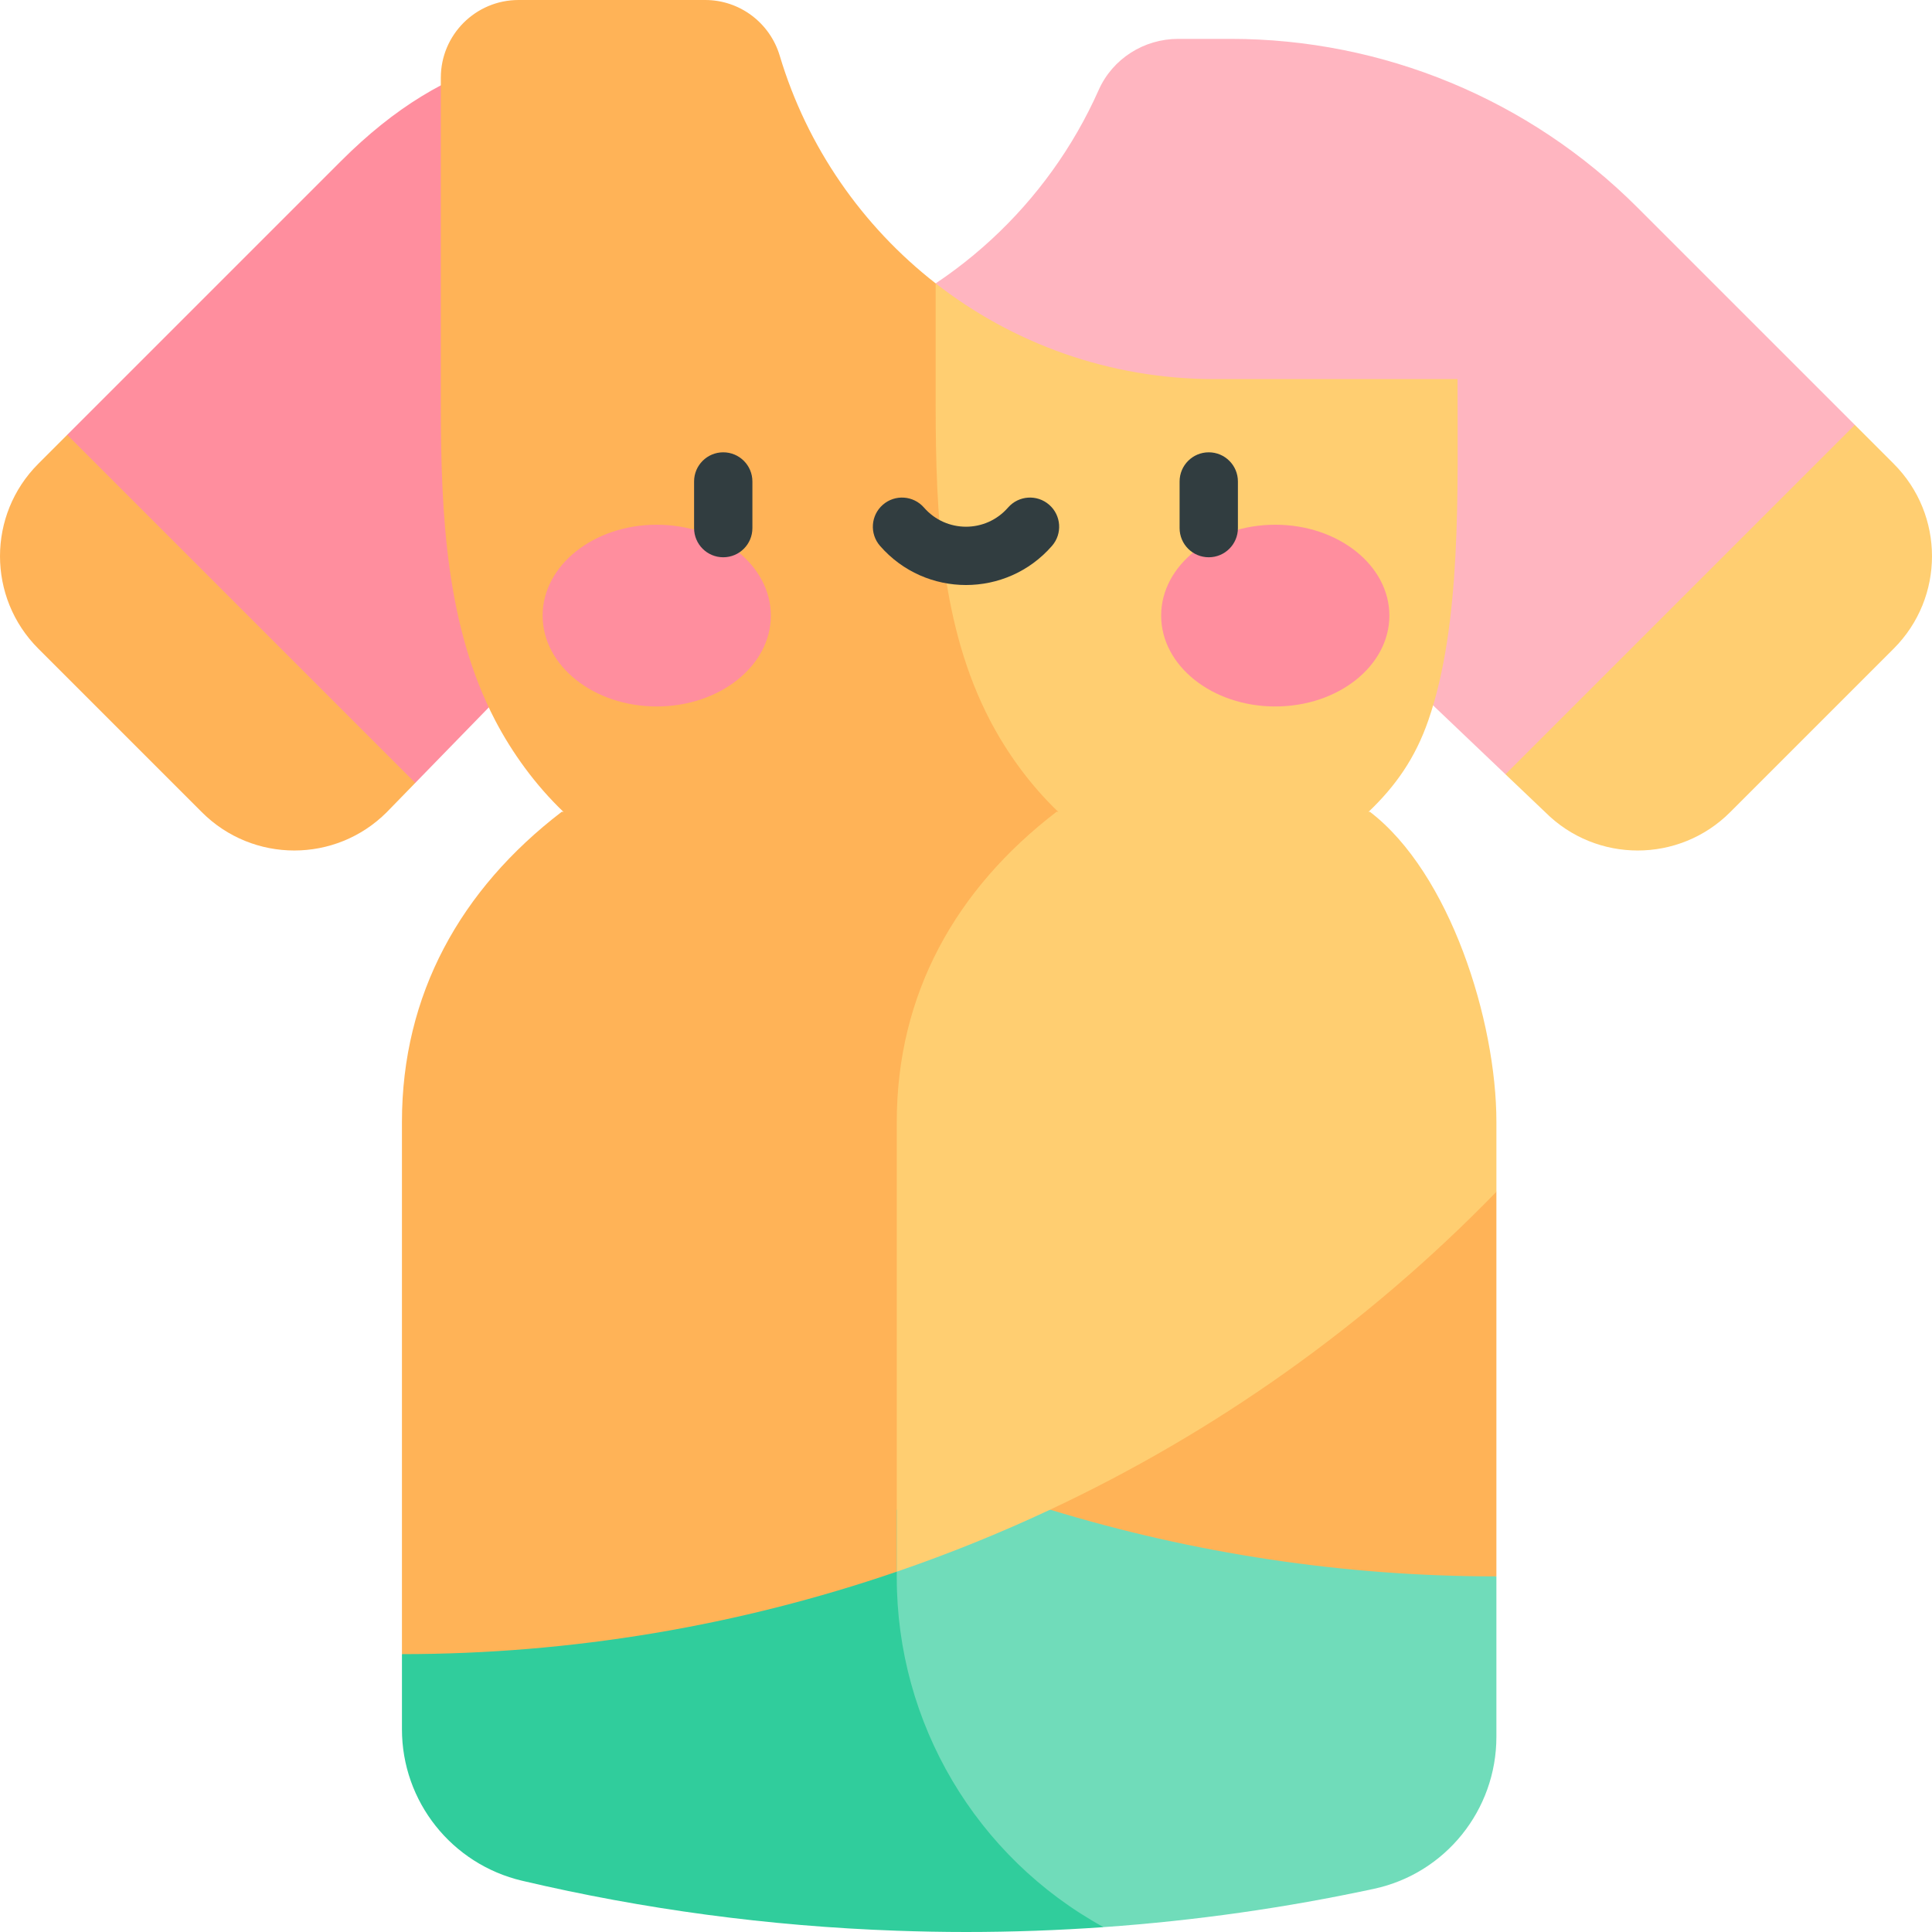 <svg id="Capa_1" enable-background="new 0 0 497 497" height="512" viewBox="0 0 497 497" width="512" xmlns="http://www.w3.org/2000/svg"><g><g><path d="m487.152 119.306-10-10h-89.879v89.879l10.244 9.756c13.13 13.13 34.418 13.13 47.549 0l42.085-42.086c13.131-13.13 13.131-34.419.001-47.549z" fill="#ffce71"/><path d="m421.177 53.33c-27.743-27.744-65.371-43.33-104.607-43.33h-13.475c-8.808 0-16.888 5.103-20.464 13.152-13.045 29.358-37.85 52.328-68.434 62.941v94.201h153.24l19.836 18.89 89.879-89.879z" fill="#ffb5c0"/></g><g><path d="m9.848 119.306c-13.13 13.13-13.13 34.419 0 47.549l42.086 42.086c13.13 13.13 34.419 13.13 47.549 0l7.34-7.538v-89.535h-89.536z" fill="#ffb357"/><path d="m87.741 41.412-70.455 70.455 89.536 89.535 20.554-21.107h53.054v-170.295c-39.236 0-64.945 3.668-92.689 31.412z" fill="#ff8e9e"/></g><g><path d="m248.5 348.356h-37.809v128.169l73.192 19.224c23.688-1.668 46.921-4.988 69.578-9.861 18.389-3.955 31.482-20.279 31.482-39.089v-41.281z" fill="#70dcba"/><path d="m230.691 405.834v-48.007l-127.291 67.69v19.337c0 18.598 12.824 34.71 30.929 38.966 31.095 7.311 63.32 11.688 96.362 12.854 5.912.208 11.846.326 17.809.326 11.898 0 23.695-.428 35.384-1.251-32.807-18.024-53.193-52.484-53.193-89.915z" fill="#30cd9c"/></g><g><path d="m240.691 72.896c-18.856-14.707-33.078-35.081-40.106-58.562-2.541-8.49-10.312-14.334-19.174-14.334h-48.01c-11.046 0-20 8.954-20 20v83.942c0 28.797 1.42 57.25 13.975 81.353 4.324 8.3 10.333 16.644 17.562 23.546-.149.113-.297-.113-.446 0-26.017 19.932-41.092 46.987-41.092 79.762v136.915c43.738 0 86.707-7.303 127.291-21.21v-15.95l39.451-.001c36.867 11.271 75.524 17.161 114.801 17.161v-98.934z" fill="#ffb357"/><path d="m352.409 208.841c-.116-.089-.231.088-.347 0 6.917-6.604 11.999-13.782 15.375-23.546 8.56-24.751 7.506-58.745 7.506-87.77h-62.533c-27.039 0-51.931-9.195-71.719-24.63v31.047c0 28.797 1.419 57.25 13.975 81.353 4.324 8.3 10.333 16.644 17.562 23.546-.148.113-.297-.113-.446 0-26.017 19.932-41.091 46.987-41.091 79.762v115.705c13.431-4.602 26.601-9.926 39.451-15.951 42.473-19.915 81.447-47.471 114.801-81.772v-17.981c0-25.956-11.926-63.987-32.534-79.763z" fill="#ffce71"/></g><g fill="#ff8e9e"><path d="m168.943 134.983c-16.212 0-29.355 10.466-29.355 23.376 0 12.911 13.142 23.377 29.355 23.377 16.212 0 29.355-10.466 29.355-23.377 0-12.91-13.143-23.376-29.355-23.376z"/><path d="m328.057 134.983c-16.212 0-29.355 10.466-29.355 23.376 0 12.911 13.143 23.377 29.355 23.377s29.355-10.466 29.355-23.377c-.001-12.91-13.143-23.376-29.355-23.376z"/></g><g fill="#313d40"><path d="m186.051 116.356c-4.143 0-7.5 3.357-7.5 7.5v12c0 4.143 3.357 7.5 7.5 7.5s7.5-3.357 7.5-7.5v-12c0-4.142-3.358-7.5-7.5-7.5z"/><path d="m310.948 116.356c-4.143 0-7.5 3.357-7.5 7.5v12c0 4.143 3.357 7.5 7.5 7.5s7.5-3.357 7.5-7.5v-12c0-4.142-3.357-7.5-7.5-7.5z"/><path d="m269.891 129.845c-3.122-2.722-7.861-2.397-10.581.728-5.726 6.569-15.898 6.563-21.619 0-2.721-3.124-7.459-3.448-10.581-.728-3.123 2.721-3.449 7.459-.728 10.581 11.702 13.431 32.545 13.419 44.236 0 2.722-3.122 2.396-7.861-.727-10.581z"/></g></g></svg>